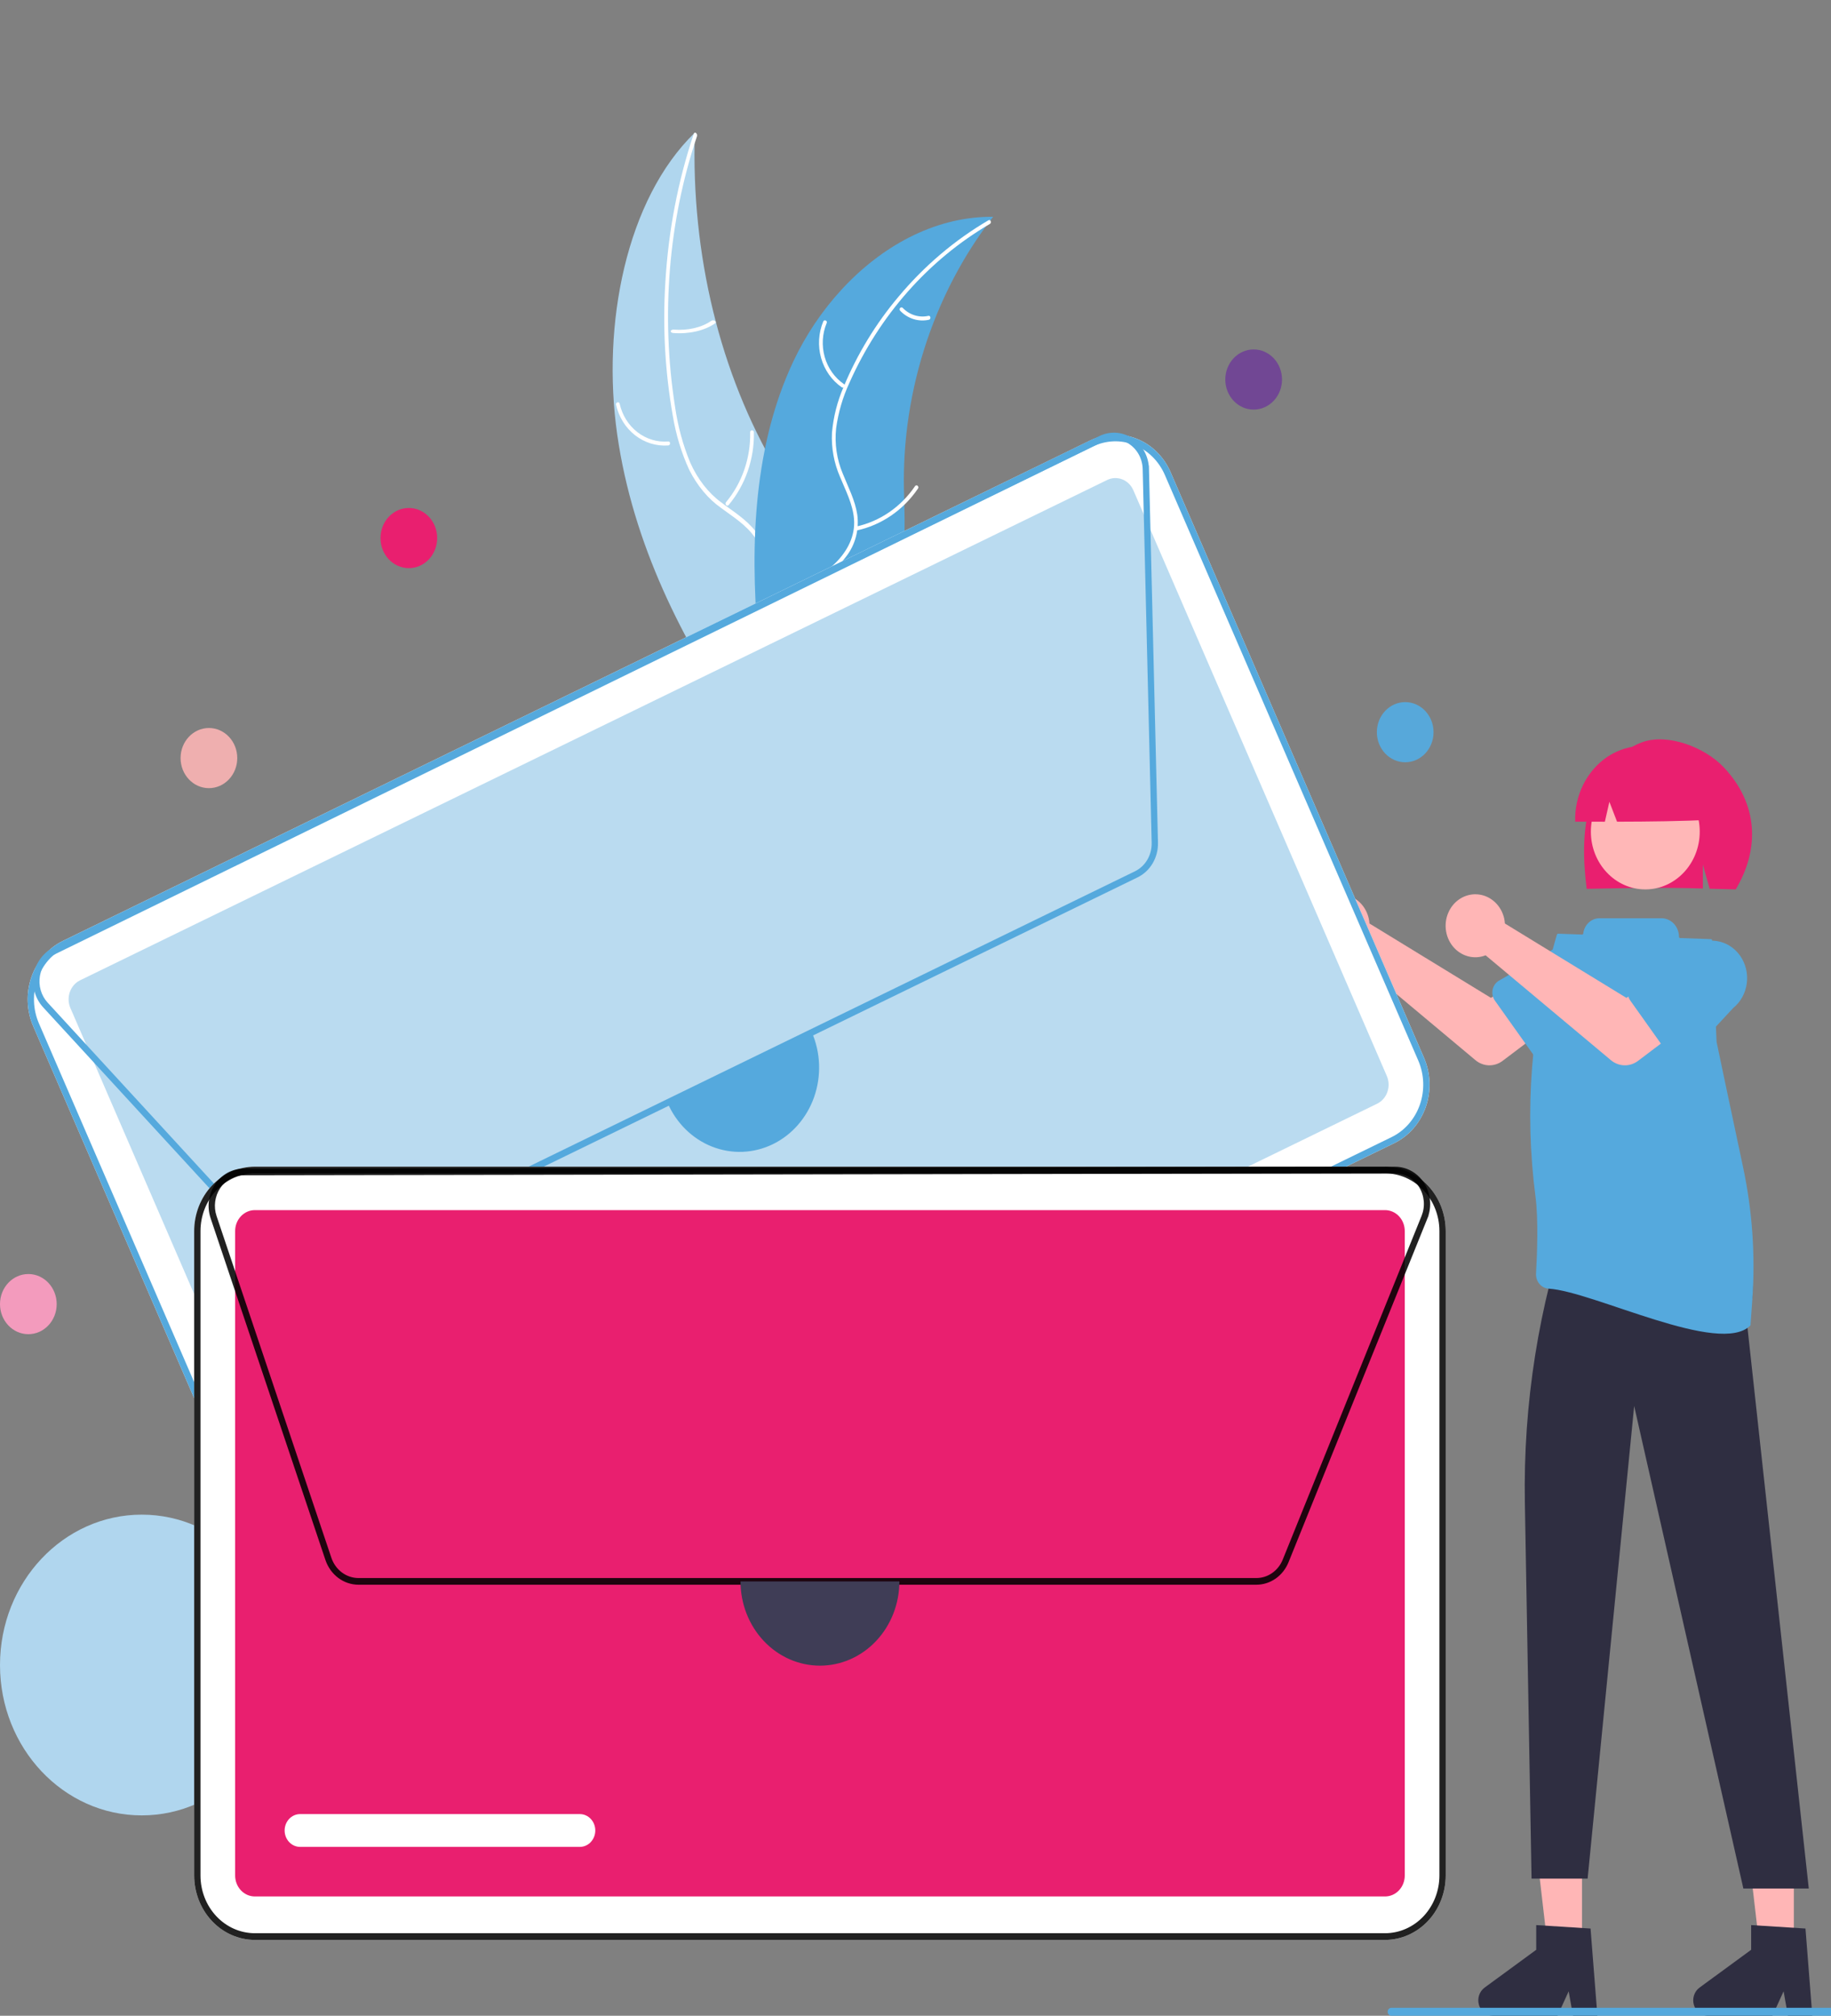 <svg width="564" height="621" viewBox="0 0 564 621" fill="none" xmlns="http://www.w3.org/2000/svg">
<rect x="0" y="0" width="564" height="621" fill="#808080" stroke="none"/>
<g clip-path="url(#clip0)">
<path d="M190.113 133.815C185.283 99.929 192.888 61.379 214.025 40.868C212.827 78.322 221.776 115.125 239.287 144.764C246.072 156.162 254.524 167.914 254.261 182.367C254.098 191.36 250.387 199.738 245.497 206.05C240.607 212.362 234.583 216.912 228.631 221.392L227.705 223.281C210.258 197.487 194.944 167.7 190.113 133.815Z" fill="#B0D6EE"/>
<path d="M214.67 42.042C205.899 68.125 203.537 97.217 207.917 125.186C208.78 131.23 210.354 137.054 212.582 142.446C214.879 147.606 218.175 151.853 222.126 154.748C225.769 157.545 229.739 159.846 232.807 163.771C234.355 165.811 235.561 168.263 236.346 170.966C237.131 173.669 237.476 176.562 237.361 179.455C237.214 186.673 235.124 193.391 232.908 199.867C230.448 207.056 227.807 214.472 227.966 222.555C227.986 223.534 226.841 223.517 226.822 222.539C226.544 208.476 234.195 197.182 235.9 183.688C236.696 177.391 236.068 170.738 232.737 165.857C229.824 161.589 225.731 159.212 222.024 156.422C218.139 153.674 214.819 149.703 212.354 144.856C209.927 139.632 208.187 133.898 207.208 127.898C204.841 114.437 204.082 100.566 204.959 86.792C205.893 71.064 208.845 55.665 213.688 41.261C213.988 40.369 214.968 41.156 214.67 42.042L214.67 42.042Z" fill="white"/>
<path d="M205.839 137.233C202.192 137.505 198.574 136.393 195.629 134.096C192.683 131.798 190.604 128.464 189.761 124.69C189.593 123.926 190.705 123.613 190.873 124.378C191.652 127.894 193.589 130.999 196.335 133.133C199.082 135.266 202.457 136.288 205.851 136.013C206.588 135.954 206.572 137.174 205.839 137.233Z" fill="white"/>
<path d="M223.63 154.724C228.58 148.784 231.238 141.083 231.075 133.155C231.058 132.37 232.208 132.384 232.224 133.168C232.38 141.418 229.598 149.426 224.434 155.595C223.942 156.183 223.14 155.308 223.63 154.724Z" fill="white"/>
<path d="M207.462 101.538C209.607 101.717 211.79 101.566 213.816 101.098C215.842 100.629 217.647 99.858 219.07 98.854C219.797 98.338 220.997 99.099 220.274 99.612C218.694 100.717 216.699 101.566 214.462 102.087C212.226 102.607 209.816 102.783 207.444 102.598C207.218 102.592 207.004 102.533 206.846 102.434C206.688 102.334 206.597 102.201 206.592 102.062C206.596 101.922 206.689 101.788 206.852 101.69C207.015 101.591 207.234 101.537 207.462 101.538Z" fill="white"/>
<path d="M305.915 66.786C305.62 67.169 305.325 67.552 305.033 67.945C301.093 73.116 297.555 78.619 294.454 84.399C294.208 84.842 293.964 85.295 293.73 85.744C286.398 99.754 281.577 115.09 279.512 130.97C278.696 137.291 278.333 143.668 278.427 150.046C278.557 158.855 279.358 168.396 276.818 176.498C276.561 177.346 276.256 178.177 275.903 178.985L235.136 192.791C235.028 192.773 234.923 192.765 234.815 192.747L233.211 193.377C233.185 193.049 233.164 192.707 233.138 192.379C233.122 192.188 233.115 191.994 233.099 191.804C233.091 191.676 233.083 191.548 233.069 191.433C233.066 191.39 233.064 191.347 233.064 191.314C233.05 191.199 233.049 191.091 233.038 190.986C232.917 189.078 232.804 187.166 232.711 185.249C232.708 185.239 232.708 185.239 232.714 185.226C232.015 170.62 232.456 155.824 234.996 141.57C235.073 141.141 235.146 140.702 235.241 140.267C236.42 133.849 238.09 127.543 240.235 121.414C241.42 118.062 242.763 114.775 244.261 111.568C248.144 103.287 253.23 95.707 259.33 89.106C271.492 75.95 287.477 67.073 304.606 66.794C305.044 66.787 305.474 66.783 305.915 66.786Z" fill="#55A9DD"/>
<path d="M304.907 68.989C286.008 80.062 270.878 97.173 261.665 117.89C259.607 122.313 258.219 127.052 257.551 131.934C257.046 136.711 257.756 141.545 259.607 145.933C261.255 150.061 263.392 154.081 264.065 158.562C264.378 160.862 264.229 163.205 263.629 165.439C263.028 167.673 261.99 169.747 260.581 171.525C257.178 176.053 252.446 179.013 247.724 181.738C242.48 184.763 236.989 187.816 233.439 193.094C233.009 193.733 232.099 192.988 232.528 192.349C238.704 183.167 249.977 180.845 257.484 173.299C260.986 169.778 263.51 165.115 263.06 159.853C262.666 155.252 260.466 151.104 258.763 146.94C256.899 142.687 256.044 138.015 256.273 133.331C256.704 128.429 257.917 123.641 259.862 119.172C264.089 109.035 269.792 99.667 276.761 91.41C284.666 81.94 294.039 73.974 304.475 67.858C305.121 67.48 305.549 68.613 304.907 68.989Z" fill="white"/>
<path d="M259.3 119.328C256.234 117.216 253.975 114.016 252.928 110.3C251.88 106.584 252.111 102.594 253.579 99.042C253.879 98.325 254.944 98.785 254.644 99.503C253.271 102.808 253.056 106.525 254.038 109.983C255.021 113.442 257.136 116.413 260.001 118.362C260.624 118.786 259.919 119.75 259.3 119.328Z" fill="white"/>
<path d="M263.682 162.227C271.004 160.646 277.496 156.196 281.863 149.762C282.296 149.124 283.206 149.869 282.774 150.506C278.218 157.193 271.453 161.81 263.829 163.436C263.103 163.591 262.959 162.38 263.682 162.227Z" fill="white"/>
<path d="M278.03 94.821C279.056 95.9 280.318 96.692 281.704 97.126C283.09 97.56 284.555 97.622 285.969 97.306C286.693 97.142 286.836 98.353 286.117 98.516C284.553 98.857 282.935 98.787 281.403 98.311C279.871 97.835 278.472 96.969 277.328 95.787C277.212 95.685 277.136 95.54 277.117 95.381C277.097 95.222 277.136 95.061 277.224 94.931C277.317 94.804 277.455 94.721 277.606 94.7C277.757 94.679 277.909 94.723 278.03 94.821V94.821Z" fill="white"/>
<path d="M421.621 282.991C421.728 283.49 421.798 283.997 421.83 284.507L459.251 307.415L468.347 301.859L478.044 315.329L462.842 326.826C461.614 327.755 460.135 328.236 458.628 328.197C457.12 328.158 455.665 327.601 454.481 326.61L415.893 294.307C414.152 294.991 412.255 295.096 410.456 294.608C408.657 294.121 407.04 293.063 405.821 291.577C404.602 290.091 403.838 288.246 403.631 286.288C403.424 284.329 403.784 282.351 404.663 280.615C405.542 278.879 406.898 277.468 408.55 276.57C410.203 275.672 412.075 275.329 413.916 275.587C415.757 275.845 417.48 276.691 418.856 278.014C420.233 279.337 421.197 281.073 421.621 282.991Z" fill="#FFB6B6"/>
<path d="M459.77 304.886C459.889 304.301 460.125 303.751 460.463 303.272C460.8 302.794 461.231 302.398 461.725 302.112L479.002 292.123C481.303 290.281 484.198 289.481 487.054 289.901C489.909 290.32 492.491 291.924 494.234 294.361C495.976 296.797 496.737 299.868 496.349 302.899C495.961 305.929 494.456 308.673 492.164 310.529L478.317 325.455C477.922 325.881 477.445 326.212 476.919 326.425C476.392 326.637 475.829 326.727 475.267 326.688C474.704 326.649 474.157 326.481 473.661 326.197C473.166 325.913 472.733 325.519 472.394 325.042L460.472 308.269C460.133 307.792 459.894 307.243 459.773 306.659C459.652 306.075 459.651 305.47 459.77 304.886Z" fill="#55A9DD"/>
<path d="M487.31 599.671H476.724L471.688 556.342L487.312 556.343L487.31 599.671Z" fill="#FFB6B6"/>
<path d="M489.855 247.626C492.341 239.219 497.994 231.509 505.811 228.667C513.629 225.826 525.077 230.155 530.954 236.37C541.705 247.74 542.036 261.658 534.65 274.001C533.181 273.919 528.111 273.858 526.624 273.799L524.521 266.359V273.725C512.914 273.345 500.831 273.583 488.741 273.83C487.658 265.091 487.369 256.032 489.855 247.626Z" fill="#E91F6F"/>
<path d="M552.553 599.671H541.967L536.931 556.342L552.555 556.343L552.553 599.671Z" fill="#FFB6B6"/>
<path d="M521.642 333.554L524.041 340.172L523.561 346.791L476.617 364.044L478.946 335.082L484.223 328.464L521.642 333.554Z" fill="#FFB6B6"/>
<path d="M506.799 274.002C516.059 274.002 523.566 266.036 523.566 256.21C523.566 246.384 516.059 238.419 506.799 238.419C497.539 238.419 490.033 246.384 490.033 256.21C490.033 266.036 497.539 274.002 506.799 274.002Z" fill="#FFB7B7"/>
<path d="M532.153 363.921V375.228C532.153 375.228 544.626 392.428 537.91 405.663L557.154 581.803H537.005L503.369 433.152L489.033 578.748H471.762L469.703 462.953C469.162 432.495 473.954 402.195 483.836 373.593V373.593L532.153 363.921Z" fill="#2F2E41"/>
<path d="M495.278 233.043C498.5 230.959 502.19 229.831 505.963 229.778C509.736 229.726 513.452 230.749 516.725 232.743C519.997 234.736 522.705 237.625 524.564 241.109C526.424 244.593 527.367 248.542 527.296 252.545C517.924 253.003 508.079 253.122 498.096 253.142L495.737 247.015L494.346 253.147C491.304 253.147 488.256 253.142 485.203 253.134C485.078 249.142 485.943 245.186 487.711 241.66C489.479 238.134 492.089 235.163 495.278 233.043Z" fill="#E91F6F"/>
<path d="M492.045 621H484.534L483.193 613.475L479.759 621H459.836C458.881 621 457.951 620.676 457.182 620.076C456.413 619.475 455.845 618.629 455.56 617.662C455.276 616.695 455.291 615.656 455.602 614.698C455.914 613.74 456.505 612.913 457.291 612.337L473.201 600.678V593.07L489.935 594.129L492.045 621Z" fill="#2F2E41"/>
<path d="M558.248 621H550.737L549.396 613.475L545.962 621H526.039C525.084 621 524.154 620.676 523.385 620.076C522.615 619.475 522.047 618.629 521.763 617.662C521.479 616.695 521.493 615.656 521.805 614.698C522.116 613.74 522.708 612.913 523.494 612.337L539.404 600.678V593.07L556.138 594.129L558.248 621Z" fill="#2F2E41"/>
<path d="M539.781 400.185C540.713 386.596 539.753 372.935 536.931 359.643C533.37 342.868 528.845 321.522 528.757 320.971C528.756 320.96 528.755 320.949 528.755 320.938L527.375 289.671C527.371 289.58 527.335 289.494 527.274 289.431C527.213 289.367 527.132 289.33 527.046 289.327L517.506 288.986C517.418 288.983 517.335 288.944 517.273 288.876C517.212 288.809 517.177 288.719 517.177 288.625C517.177 287.871 517.037 287.124 516.765 286.428C516.493 285.731 516.095 285.098 515.592 284.564C515.09 284.031 514.493 283.608 513.836 283.32C513.18 283.031 512.476 282.882 511.765 282.882H492.711C491.477 282.883 490.286 283.361 489.36 284.228C488.435 285.095 487.84 286.29 487.686 287.589C487.677 287.679 487.637 287.761 487.574 287.821C487.51 287.881 487.428 287.912 487.343 287.91L479.929 287.646C479.855 287.643 479.782 287.667 479.721 287.712C479.66 287.758 479.615 287.823 479.593 287.899L479.077 289.637C471.592 315.214 469.514 342.228 472.99 368.754C473.888 375.813 473.481 386.427 473.142 392.34C473.108 392.919 473.182 393.498 473.36 394.046C473.538 394.593 473.817 395.098 474.179 395.531C474.541 395.964 474.981 396.317 475.472 396.569C475.963 396.822 476.497 396.968 477.042 397.001C490.825 397.843 529.853 417.881 539.196 408.314C539.219 408.291 539.467 404.762 539.781 400.185Z" fill="#55A9DD"/>
<path d="M463.341 282.991C463.448 283.49 463.518 283.997 463.549 284.507L500.971 307.415L510.067 301.859L519.763 315.329L504.562 326.826C503.334 327.755 501.855 328.236 500.347 328.197C498.84 328.158 497.385 327.601 496.201 326.61L457.613 294.307C455.871 294.991 453.975 295.096 452.176 294.608C450.376 294.121 448.76 293.063 447.541 291.577C446.321 290.091 445.558 288.246 445.351 286.288C445.144 284.329 445.504 282.351 446.383 280.615C447.261 278.879 448.617 277.468 450.27 276.57C451.923 275.672 453.794 275.329 455.635 275.587C457.476 275.845 459.2 276.691 460.576 278.014C461.953 279.337 462.917 281.073 463.341 282.991Z" fill="#FFB6B6"/>
<path d="M501.49 304.886C501.609 304.302 501.845 303.751 502.182 303.273C502.52 302.794 502.95 302.398 503.445 302.112L520.722 292.123C523.023 290.281 525.918 289.483 528.773 289.903C531.628 290.322 534.209 291.926 535.951 294.362C537.693 296.799 538.454 299.868 538.067 302.899C537.679 305.929 536.175 308.673 533.884 310.529L520.037 325.455C519.642 325.881 519.165 326.212 518.638 326.425C518.112 326.637 517.548 326.727 516.986 326.688C516.424 326.649 515.877 326.481 515.381 326.197C514.885 325.913 514.453 325.519 514.114 325.042L502.192 308.269C501.853 307.792 501.614 307.243 501.493 306.659C501.372 306.075 501.371 305.47 501.49 304.886Z" fill="#55A9DD"/>
<path d="M43.659 559.276C67.771 559.276 87.317 538.535 87.317 512.949C87.317 487.363 67.771 466.621 43.659 466.621C19.547 466.621 0 487.363 0 512.949C0 538.535 19.547 559.276 43.659 559.276Z" fill="#B0D6EE"/>
<path d="M429.459 352.187L113.071 506.327C108.567 508.514 103.43 508.717 98.786 506.89C94.142 505.063 90.37 501.356 88.299 496.582L10.222 316.129C8.16 311.35 7.969 305.898 9.691 300.97C11.412 296.042 14.906 292.04 19.405 289.842L335.793 135.702C340.296 133.514 345.434 133.312 350.078 135.139C354.722 136.965 358.493 140.672 360.565 145.446L438.642 325.9C440.704 330.679 440.895 336.13 439.173 341.058C437.451 345.986 433.958 349.988 429.459 352.187Z" fill="white"/>
<path d="M24.667 302.005C23.205 302.719 22.07 304.019 21.511 305.62C20.952 307.221 21.014 308.992 21.684 310.544L99.76 490.998C100.434 492.549 101.659 493.753 103.167 494.347C104.676 494.94 106.345 494.874 107.808 494.164L424.196 340.024C425.658 339.309 426.793 338.009 427.352 336.408C427.911 334.807 427.849 333.036 427.18 331.484L349.103 151.03C348.43 149.479 347.204 148.275 345.696 147.682C344.187 147.088 342.518 147.154 341.055 147.865L24.667 302.005Z" fill="#B0D6EE" fill-opacity="0.87"/>
<path d="M429.459 352.187L113.071 506.327C108.567 508.514 103.43 508.717 98.786 506.89C94.142 505.063 90.37 501.356 88.299 496.582L10.222 316.129C8.16 311.35 7.969 305.898 9.691 300.97C11.412 296.042 14.906 292.04 19.405 289.842L335.793 135.702C340.296 133.514 345.434 133.312 350.078 135.139C354.722 136.965 358.493 140.672 360.565 145.446L438.642 325.9C440.704 330.679 440.895 336.13 439.173 341.058C437.451 345.986 433.958 349.988 429.459 352.187ZM20.214 291.713C16.183 293.683 13.052 297.269 11.509 301.686C9.967 306.102 10.138 310.987 11.985 315.269L90.062 495.723C91.918 500.001 95.298 503.323 99.46 504.96C103.622 506.597 108.226 506.416 112.261 504.455L428.65 350.315C432.681 348.345 435.812 344.759 437.354 340.343C438.897 335.927 438.726 331.041 436.879 326.759L358.802 146.305C356.945 142.027 353.565 138.705 349.404 137.068C345.242 135.431 340.638 135.613 336.602 137.573L20.214 291.713Z" fill="#55A9DD"/>
<path d="M350.401 270.299L99.05 392.754C97.025 393.737 94.764 394.032 92.576 393.601C90.387 393.169 88.377 392.031 86.821 390.343L13.28 310.316C12.074 309.004 11.183 307.403 10.681 305.649C10.178 303.895 10.081 302.039 10.395 300.236C10.71 298.434 11.428 296.738 12.488 295.291C13.549 293.844 14.921 292.688 16.49 291.921L338.612 134.351C340.161 133.594 341.856 133.237 343.56 133.309C345.263 133.381 346.927 133.881 348.413 134.767C349.9 135.653 351.168 136.9 352.112 138.406C353.057 139.912 353.653 141.634 353.849 143.431L353.893 143.43L356.687 259.6C356.742 261.841 356.176 264.05 355.059 265.952C353.941 267.854 352.322 269.366 350.401 270.299ZM339.436 136.215L17.302 293.791C16.015 294.42 14.89 295.368 14.02 296.555C13.15 297.742 12.561 299.133 12.303 300.611C12.045 302.089 12.125 303.612 12.537 305.051C12.949 306.489 13.68 307.802 14.669 308.879L88.21 388.905C89.486 390.29 91.135 391.223 92.93 391.577C94.725 391.932 96.58 391.689 98.24 390.883L349.592 268.428C351.167 267.662 352.495 266.422 353.412 264.862C354.328 263.302 354.793 261.491 354.747 259.653L351.978 144.511L352.365 144.501L351.978 144.511C351.94 142.958 351.54 141.438 350.813 140.089C350.086 138.74 349.054 137.603 347.811 136.781C346.568 135.959 345.152 135.476 343.691 135.378C342.229 135.279 340.767 135.567 339.436 136.215Z" fill="#55A9DD"/>
<path d="M192.782 435.96L114.471 474.112C113.903 474.389 113.288 474.545 112.663 474.571C112.038 474.596 111.414 474.491 110.828 474.26C110.241 474.03 109.703 473.679 109.244 473.228C108.785 472.777 108.415 472.234 108.154 471.631C107.893 471.027 107.747 470.375 107.723 469.712C107.7 469.049 107.8 468.387 108.017 467.765C108.235 467.142 108.566 466.572 108.992 466.085C109.418 465.599 109.929 465.206 110.498 464.93L188.809 426.778C189.956 426.22 191.265 426.169 192.448 426.635C193.631 427.101 194.591 428.046 195.117 429.263C195.644 430.48 195.694 431.869 195.256 433.124C194.818 434.38 193.928 435.4 192.782 435.96Z" fill="white"/>
<path d="M250.072 318.046C251.416 321.145 252.172 324.495 252.295 327.904C252.419 331.314 251.908 334.715 250.792 337.915C249.676 341.115 247.976 344.049 245.791 346.552C243.605 349.054 240.976 351.075 238.054 352.498C235.132 353.922 231.974 354.72 228.761 354.848C225.549 354.976 222.343 354.43 219.329 353.243C216.315 352.056 213.551 350.25 211.195 347.928C208.839 345.606 206.937 342.815 205.598 339.713" fill="#55A9DD"/>
<path d="M426.638 597.634H78.497C73.544 597.628 68.796 595.537 65.293 591.821C61.791 588.105 59.821 583.066 59.815 577.81V379.246C59.821 373.99 61.791 368.952 65.293 365.235C68.796 361.519 73.544 359.429 78.497 359.423H426.638C431.591 359.429 436.339 361.519 439.841 365.235C443.344 368.952 445.314 373.99 445.319 379.246V577.81C445.314 583.066 443.344 588.105 439.841 591.821C436.339 595.537 431.591 597.628 426.638 597.634Z" fill="white"/>
<path d="M78.497 372.806C76.888 372.808 75.346 373.487 74.208 374.694C73.07 375.902 72.43 377.539 72.428 379.246V577.81C72.43 579.518 73.07 581.154 74.208 582.362C75.346 583.569 76.888 584.248 78.497 584.25H426.638C428.247 584.248 429.79 583.569 430.927 582.362C432.065 581.154 432.705 579.518 432.707 577.81V379.246C432.705 377.539 432.065 375.902 430.927 374.694C429.79 373.487 428.247 372.808 426.638 372.806H78.497Z" fill="#E91F6F"/>
<path d="M426.638 597.634H78.497C73.544 597.628 68.796 595.537 65.293 591.821C61.791 588.105 59.821 583.066 59.815 577.81V379.246C59.821 373.99 61.791 368.952 65.293 365.235C68.796 361.519 73.544 359.429 78.497 359.423H426.638C431.591 359.429 436.339 361.519 439.841 365.235C443.344 368.952 445.314 373.99 445.319 379.246V577.81C445.314 583.066 443.344 588.105 439.841 591.821C436.339 595.537 431.591 597.628 426.638 597.634ZM78.497 361.482C74.058 361.487 69.803 363.36 66.665 366.691C63.526 370.021 61.761 374.536 61.756 379.246V577.81C61.761 582.52 63.526 587.035 66.665 590.366C69.803 593.696 74.058 595.569 78.497 595.575H426.638C431.076 595.569 435.331 593.696 438.47 590.366C441.608 587.035 443.374 582.52 443.379 577.81V379.246C443.374 374.536 441.608 370.021 438.47 366.691C435.331 363.36 431.076 361.487 426.638 361.482H78.497Z" fill="black" fill-opacity="0.87"/>
<path d="M386.989 488.212H110.412C108.186 488.209 106.015 487.476 104.196 486.115C102.376 484.754 100.997 482.83 100.246 480.606L64.88 375.319C64.3 373.592 64.119 371.743 64.353 369.926C64.586 368.11 65.227 366.379 66.222 364.881C67.217 363.382 68.536 362.158 70.069 361.313C71.602 360.467 73.303 360.024 75.031 360.022L429.731 359.443C431.436 359.441 433.117 359.867 434.637 360.687C436.157 361.507 437.472 362.698 438.475 364.161C439.477 365.624 440.139 367.319 440.406 369.106C440.672 370.893 440.536 372.721 440.008 374.441L440.048 374.46L396.908 481.272C396.078 483.333 394.695 485.089 392.931 486.323C391.168 487.557 389.101 488.214 386.989 488.212ZM429.746 361.502L75.034 362.081C73.617 362.083 72.221 362.446 70.964 363.139C69.706 363.833 68.624 364.836 67.809 366.066C66.993 367.295 66.467 368.714 66.275 370.204C66.084 371.694 66.232 373.211 66.708 374.627L102.074 479.914C102.69 481.738 103.821 483.317 105.313 484.433C106.805 485.55 108.586 486.15 110.412 486.153H386.989C388.721 486.155 390.416 485.616 391.863 484.604C393.309 483.592 394.443 482.151 395.125 480.461L437.882 374.595L438.238 374.757L437.882 374.595C438.459 373.166 438.693 371.608 438.563 370.06C438.432 368.512 437.942 367.022 437.136 365.724C436.329 364.427 435.232 363.362 433.943 362.625C432.653 361.888 431.211 361.502 429.746 361.502Z" fill="black" fill-opacity="0.87"/>
<path d="M178.606 568.977H92.436C91.173 568.977 89.962 568.445 89.07 567.497C88.177 566.55 87.675 565.265 87.675 563.925C87.675 562.585 88.177 561.3 89.07 560.353C89.962 559.406 91.173 558.874 92.436 558.874H178.606C179.868 558.874 181.079 559.406 181.972 560.353C182.865 561.3 183.366 562.585 183.366 563.925C183.366 565.265 182.865 566.55 181.972 567.497C181.079 568.445 179.868 568.977 178.606 568.977Z" fill="white"/>
<path d="M277.036 487.183C277.036 494.069 274.458 500.673 269.869 505.542C265.28 510.412 259.057 513.147 252.567 513.147C246.078 513.147 239.854 510.412 235.265 505.542C230.677 500.673 228.099 494.069 228.099 487.183" fill="#3F3D56"/>
<path d="M125.933 175.027C130.755 175.027 134.665 170.879 134.665 165.761C134.665 160.644 130.755 156.496 125.933 156.496C121.111 156.496 117.201 160.644 117.201 165.761C117.201 170.879 121.111 175.027 125.933 175.027Z" fill="#E91F6F"/>
<path d="M8.732 411.028C13.554 411.028 17.463 406.88 17.463 401.762C17.463 396.645 13.554 392.497 8.732 392.497C3.909 392.497 0 396.645 0 401.762C0 406.88 3.909 411.028 8.732 411.028Z" fill="#F39BBD"/>
<path d="M432.842 234.834C437.664 234.834 441.573 230.686 441.573 225.569C441.573 220.452 437.664 216.303 432.842 216.303C428.019 216.303 424.11 220.452 424.11 225.569C424.11 230.686 428.019 234.834 432.842 234.834Z" fill="#57A8DA"/>
<path d="M594.784 621H428.596C428.289 621 427.995 620.871 427.779 620.641C427.562 620.411 427.44 620.099 427.44 619.774C427.44 619.449 427.562 619.137 427.779 618.907C427.995 618.677 428.289 618.548 428.596 618.548H594.784C595.09 618.549 595.383 618.679 595.599 618.909C595.815 619.138 595.936 619.45 595.936 619.774C595.936 620.099 595.815 620.41 595.599 620.64C595.383 620.869 595.09 620.999 594.784 621Z" fill="#55A9DD"/>
<path d="M386.16 126.184C390.982 126.184 394.892 122.036 394.892 116.919C394.892 111.802 390.982 107.653 386.16 107.653C381.338 107.653 377.428 111.802 377.428 116.919C377.428 122.036 381.338 126.184 386.16 126.184Z" fill="#6F3E97" fill-opacity="0.87"/>
<path d="M64.353 242.809C69.175 242.809 73.085 238.66 73.085 233.543C73.085 228.426 69.175 224.278 64.353 224.278C59.53 224.278 55.621 228.426 55.621 233.543C55.621 238.66 59.53 242.809 64.353 242.809Z" fill="#FFB6B6" fill-opacity="0.87"/>
</g>
<defs>
<clipPath id="clip0">
<rect width="587" height="621" fill="white"/>
</clipPath>
</defs>
</svg>
